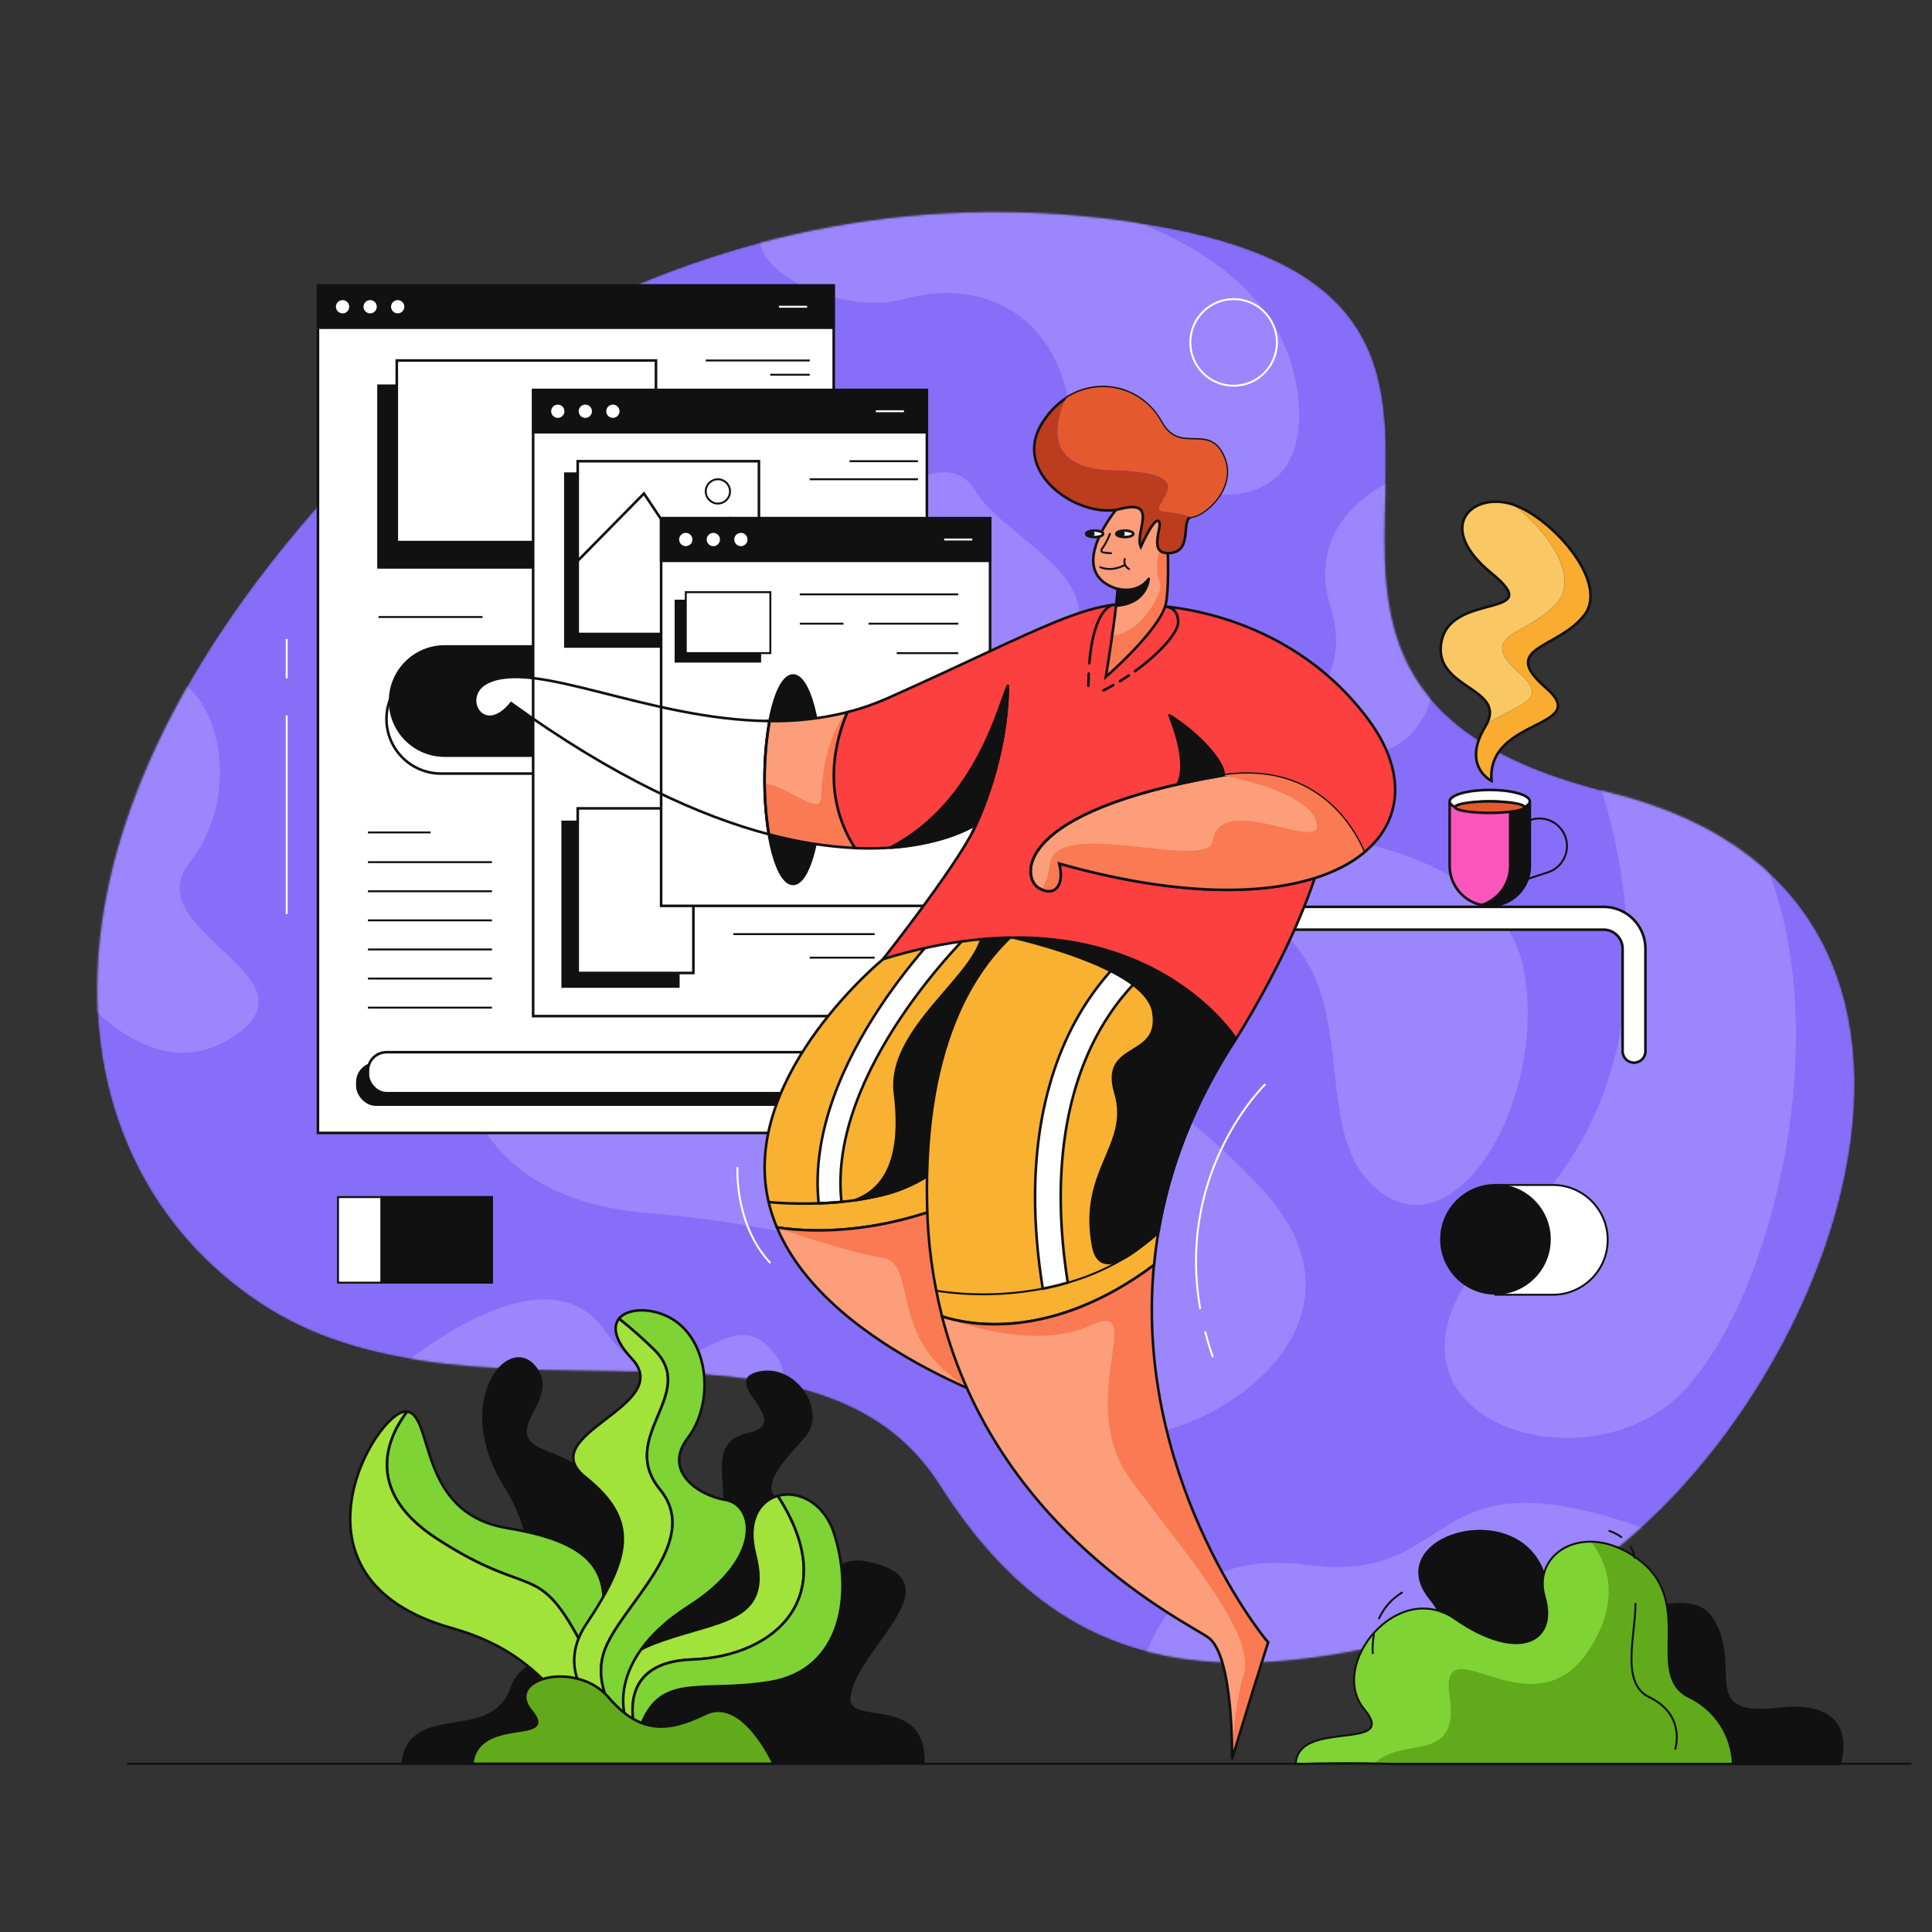 <svg width="1000" height="1000" viewBox="0 0 1000 1000" fill="none" xmlns="http://www.w3.org/2000/svg">
<rect x="0" y="0" width="1000" height="1000" fill="#333333" stroke="none"/>
<mask id="mask0_0_820" style="mask-type:alpha" maskUnits="userSpaceOnUse" x="50" y="109" width="910" height="752">
<path fill-rule="evenodd" clip-rule="evenodd" d="M178.644 246.338C178.644 246.338 337.985 75.926 591.758 115.767C845.53 155.608 591.758 351.1 832.979 410.11C1074.2 469.119 922.98 787.073 779.869 833.542C636.758 880.012 551.917 871.903 486.267 768.633C420.617 665.363 248.724 745.762 138.803 677.151C28.882 608.54 -0.618 438.88 178.644 246.338Z" fill="white"/>
</mask>
<g mask="url(#mask0_0_820)">
<path d="M178.644 246.338C178.644 246.338 337.985 75.926 591.758 115.767C845.53 155.608 591.758 351.1 832.979 410.11C1074.2 469.119 922.98 787.073 779.869 833.542C636.758 880.012 551.917 871.903 486.267 768.633C420.617 665.363 248.724 745.762 138.803 677.151C28.882 608.54 -0.618 438.88 178.644 246.338Z" fill="#866EF9"/>
<g opacity="0.59">
<path d="M823.256 392.907C823.256 392.907 885.702 539.2 784.498 633.687C683.294 728.173 817.522 776.798 871.372 719.997C925.223 663.197 960.6 488.775 890.564 408.872C820.527 328.97 823.256 392.907 823.256 392.907Z" fill="#A997FF"/>
<path d="M236.925 521.556C236.925 521.556 222.164 618.141 334.295 627.731C446.426 637.321 543.829 672.732 552.668 725.842C561.507 778.952 739.288 705.612 651.508 613.556C563.728 521.5 491.846 522.959 410.496 525.931C329.146 528.903 236.925 521.556 236.925 521.556Z" fill="#A997FF"/>
<path d="M587.46 880.753C587.46 880.753 592.376 798.872 675.848 809.943C759.319 821.013 732.703 746.491 858.147 793.713C983.592 840.934 669.484 912.473 587.46 880.753Z" fill="#A997FF"/>
<path d="M669.948 430.859C669.948 430.859 777.549 436.294 789.039 503.613C800.53 570.931 751.828 652.469 710.473 613.556C669.119 574.644 724.361 472.81 604.552 461.01C484.742 449.21 597.657 405.867 669.948 430.859Z" fill="#A997FF"/>
<path d="M17.822 483.505C19.203 485.814 67.253 569.451 118.894 537.731C170.534 506.01 69.463 482.4 98.233 446.249C127.003 410.099 113.922 347.398 75.827 347.398C37.732 347.398 -8.727 438.88 17.822 483.505Z" fill="#A997FF"/>
<path d="M197.36 715.512C197.36 715.512 279.749 640.271 313.292 688.995C346.835 737.719 376.268 664.689 402.133 702.253C427.997 739.818 298.697 774.533 197.36 715.512H197.36Z" fill="#A997FF"/>
<path d="M512.463 96.587C512.463 96.587 658.137 108.641 671.417 201.835C684.697 295.029 561.529 248.934 552.668 205.591C543.807 162.248 507.756 143.72 467.871 154.823C427.986 165.927 354.414 126.097 417.755 96.587C481.096 67.076 512.463 96.587 512.463 96.587Z" fill="#A997FF"/>
<path d="M722.119 248.095C722.119 248.095 674.179 266.7 688.664 314.076C703.148 361.452 656.933 365.142 685.935 384.322C714.937 403.503 751.121 375.716 740.072 334.604C729.024 293.493 722.119 248.095 722.119 248.095Z" fill="#A997FF"/>
<path d="M457.463 259.718C457.463 259.718 490.034 229.158 505.138 254.348C520.241 279.539 578.135 299.205 552.127 338.062C526.119 376.92 405.536 391.371 457.463 259.718Z" fill="#A997FF"/>
</g>
</g>
<path d="M164.568 147.73H431.533V586.41H164.568L164.568 147.73Z" fill="white" stroke="#111111" stroke-width="1.34"/>
<path d="M230.163 334.615H286.676V391.106H230.163C214.56 391.106 201.912 378.458 201.912 362.855C201.918 347.257 214.565 334.615 230.163 334.615V334.615Z" fill="#111111" stroke="#111111" stroke-width="1.34"/>
<path d="M195.924 199.658H301.735V293.67H195.924L195.924 199.658Z" fill="#111111" stroke="#111111" stroke-width="1.34"/>
<path d="M205.37 186.588H339.532V280.599H205.37L205.37 186.588Z" fill="white" stroke="#111111" stroke-width="1.34"/>
<rect x="184.964" y="550.514" width="256.656" height="21.224" rx="9.6" fill="#111111" stroke="#111111" stroke-width="1.34"/>
<rect x="190.455" y="544.614" width="256.656" height="21.224" rx="9.6" fill="white" stroke="#111111" stroke-width="1.34"/>
<path d="M845.762 550.039C842.503 550.039 839.862 547.397 839.862 544.139V491.029C839.856 485.6 835.457 481.202 830.029 481.195H464.092C461.921 481.289 459.874 480.185 458.761 478.319C457.647 476.453 457.647 474.127 458.761 472.261C459.874 470.395 461.921 469.291 464.092 469.385H830.029C841.977 469.397 851.661 479.08 851.673 491.029V544.194C851.637 547.433 849.001 550.039 845.762 550.039Z" fill="white" stroke="#111111" stroke-width="1.34"/>
<path fill-rule="evenodd" clip-rule="evenodd" d="M228.252 343.907H284.764V400.398H228.252C212.662 400.38 200.034 387.737 200.034 372.147C200.04 356.562 212.666 343.925 228.252 343.907V343.907Z" stroke="#111111" stroke-width="1.34"/>
<path d="M252.05 353.309C238.184 360.391 250.05 382.035 264.59 364.004C318.043 402.575 362.446 422.462 397.945 431.842C396.439 422.494 395.7 413.038 395.736 403.569C395.676 393.46 396.516 383.366 398.244 373.407L398.034 373.219C335.444 372.545 276.533 340.78 252.05 353.309Z" fill="white"/>
<path d="M275.948 201.835H479.759V525.931H275.948V201.835Z" fill="white" stroke="#111111" stroke-width="1.34"/>
<path d="M292.642 245.178H386.433V334.615H292.642V245.178Z" fill="#111111" stroke="#111111" stroke-width="1.34"/>
<path d="M299.028 238.715H392.819V328.152H299.028V238.715Z" fill="white" stroke="#111111" stroke-width="1.34"/>
<path d="M291.239 425.412H351.1V510.618H291.239V425.412Z" fill="#111111" stroke="#111111" stroke-width="1.34"/>
<path d="M299.028 418.407H358.889V503.613H299.028V418.407Z" fill="white" stroke="#111111" stroke-width="1.34"/>
<path d="M299.028 290.278L333.312 255.442L354.956 287.891L377.859 268.225L392.819 283.439L390.852 319.368" fill="white"/>
<path d="M299.028 290.278L333.312 255.442L354.956 287.891L377.859 268.225L392.819 283.439L390.852 319.368" stroke="#111111" stroke-width="1.34"/>
<path d="M342.195 268.225H512.463V468.876H342.195V268.225Z" fill="white" stroke="#111111" stroke-width="1.34"/>
<path d="M342.195 268.225H512.463V290.278H342.195V268.225Z" fill="#111111" stroke="#111111" stroke-width="1.34"/>
<path d="M533.477 601.911C545.873 593.967 556.579 591.625 565.827 593.327C575.77 534.637 581.471 479.35 568.092 477.98C539.366 475.019 497.558 448.26 457.121 496.42C457.121 496.42 385.582 554.977 397.006 618.141C398.08 624.035 399.799 629.793 402.133 635.311C423.721 638.581 473.771 640.15 533.477 601.911Z" fill="#F9B132" stroke="#111111" stroke-width="1.34"/>
<path d="M503.237 481.715L495.106 473.163C491.791 476.323 415.976 549.298 423.754 622.859C427.489 622.727 431.488 622.495 435.554 622.097C428.052 554.138 502.464 482.455 503.237 481.715Z" fill="white" stroke="#111111" stroke-width="1.34"/>
<path d="M535.742 470.788C541.786 477.306 515.037 574.246 494.012 596.011C472.987 617.777 456.756 618.506 442.46 621.279C455.839 616.307 467.816 603.016 463.22 565.838C458.624 528.66 517.843 498.442 507.414 475.517C510.121 475.019 528.174 462.623 535.742 470.788Z" fill="#111111" stroke="#111111" stroke-width="1.34"/>
<path d="M397.802 622.174C397.802 622.174 459.22 628.803 485.814 604.121" stroke="#111111" stroke-width="1.34"/>
<path d="M537.51 732.482C537.51 732.482 554.436 660.667 565.827 593.326C556.579 591.625 545.873 593.967 533.477 601.911C473.815 640.15 423.721 638.581 402.133 635.311C429.754 701.082 537.51 732.482 537.51 732.482Z" fill="#FC9E7A"/>
<path d="M512.175 723.389C557.474 741.829 520.539 652.933 504.541 617.854C457.894 639.564 420.119 638.04 402.133 635.311C402.133 635.311 437.057 647.895 456.988 651.088C476.92 654.281 455.961 700.519 512.175 723.389Z" fill="#F97A53"/>
<path fill-rule="evenodd" clip-rule="evenodd" d="M537.51 732.482C537.51 732.482 554.436 660.667 565.827 593.326C556.579 591.625 545.873 593.967 533.477 601.911C473.815 640.15 423.721 638.581 402.133 635.311C429.754 701.082 537.51 732.482 537.51 732.482V732.482Z" stroke="#111111" stroke-width="1.34"/>
<path d="M597.326 654.767C600.851 617.943 613.147 578.223 639.708 537.731C647.575 479.693 568.147 461.319 568.147 461.319C568.147 461.319 476.213 471.263 479.87 624.284C480.271 643.542 482.866 662.691 487.604 681.361C500.95 685.703 543.829 694.674 597.326 654.767Z" fill="#F9B132"/>
<path fill-rule="evenodd" clip-rule="evenodd" d="M597.326 654.767C600.85 617.943 613.147 578.223 639.708 537.731C647.574 479.693 568.147 461.319 568.147 461.319C568.147 461.319 534.416 464.976 508.629 501.867C503.538 509.215 499.203 517.059 495.691 525.279C485.548 548.724 478.831 580.698 479.87 624.284C480.271 643.542 482.866 662.691 487.603 681.361C500.95 685.703 543.829 694.674 597.326 654.767V654.767Z" stroke="#111111" stroke-width="1.34"/>
<path d="M609.579 483.505L612.263 489.581L606.883 477.428C605.911 477.859 582.841 488.333 563.142 517.821C546.569 542.581 529.61 585.836 537.929 654.237C538.438 658.398 539.038 662.659 539.73 667.02C543.962 666.191 548.293 665.164 552.668 663.893C551.976 659.474 551.386 655.135 550.9 650.878C545.089 600.519 552.867 557.585 573.715 525.909C591.238 499.271 612.087 489.648 612.286 489.559L609.579 483.505Z" fill="white" stroke="#111111" stroke-width="1.34"/>
<path d="M524.947 483.284C524.34 483.836 523.743 484.389 523.135 484.974C541.719 489.327 593.293 503.182 596.917 523.71C601.337 548.79 569.296 538.614 577.372 565.838C585.449 593.061 558.347 605.612 565.827 645.067C568.898 661.23 583.504 652.69 599.724 636.979C605.148 605.281 617.401 571.793 639.708 537.731C640.906 529.548 640.195 521.198 637.631 513.336C620.981 496.023 588.056 482.223 524.947 483.284Z" fill="#111111" stroke="#111111" stroke-width="1.34"/>
<path d="M625.4 847.563C638.658 856.91 637.697 910.539 637.697 910.539C637.697 910.539 646.05 882.509 656.38 850.049C651.618 844.922 587.018 762.202 597.282 654.8C543.785 694.707 500.906 685.736 487.582 681.394C516.208 792.785 613.954 839.475 625.4 847.563Z" fill="#FC9E7A"/>
<path d="M565.827 685.382C593.967 673.461 555.607 726.085 585.604 766.412C615.6 806.739 650.215 845.961 643.641 867.229C640.194 878.344 638.537 893.856 637.741 906.12V910.539C637.741 910.539 646.094 882.509 656.424 850.049C651.662 844.922 587.062 762.202 597.326 654.8C547.818 691.735 507.414 686.841 491.106 682.421C490.626 682.36 490.157 682.23 489.714 682.035C489.714 682.035 535.3 700.762 565.827 685.382Z" fill="#F97A53"/>
<path fill-rule="evenodd" clip-rule="evenodd" d="M625.4 847.563C638.658 856.91 637.697 910.539 637.697 910.539C637.697 910.539 646.05 882.509 656.38 850.049C651.618 844.922 587.018 762.202 597.282 654.8C543.785 694.707 500.906 685.736 487.582 681.394C516.208 792.785 613.954 839.475 625.4 847.563V847.563Z" stroke="#111111" stroke-width="1.34"/>
<path d="M687.437 400.398C677.107 353.188 596.177 313.469 596.177 313.469C565.241 307.944 541.222 324.904 459.342 361.419C452.619 364.406 445.655 366.819 438.526 368.634C432.748 382.146 424.517 410.85 442.459 438.946C448.538 439.232 454.629 439.169 460.7 438.758C506.198 415.28 517.49 362.645 521.677 354.967C521.224 393.426 506.154 425.091 503.624 430.096L503.558 430.24L503.259 430.825C499.58 437.93 488.742 455.773 457.132 496.376C588.808 456.215 639.763 537.731 639.763 537.731C639.763 537.731 697.757 447.608 687.437 400.398Z" fill="#FC3F3F"/>
<path fill-rule="evenodd" clip-rule="evenodd" d="M687.437 400.398C677.107 353.188 596.177 313.469 596.177 313.469C565.241 307.944 541.222 324.904 459.342 361.419C452.619 364.406 445.655 366.819 438.526 368.634C432.748 382.146 424.517 410.85 442.459 438.946C484.377 440.824 505.104 426.704 505.104 426.704C505.104 426.704 502.497 438.14 457.121 496.42C588.808 456.215 639.763 537.731 639.763 537.731C639.763 537.731 697.757 447.608 687.437 400.398V400.398Z" stroke="#111111" stroke-width="1.34"/>
<path d="M503.624 430.129C506.154 425.091 521.224 393.426 521.677 355C517.49 362.734 506.209 415.313 460.7 438.791C490.388 436.759 505.104 426.738 505.104 426.738C504.72 427.913 504.224 429.049 503.624 430.129Z" fill="#111111" stroke="#111111" stroke-width="1.34"/>
<path d="M633.432 401.26C633.687 394.631 621.279 380.201 605.391 370.269C606.872 374.887 616.65 397.57 607.988 408.452C599.326 419.335 629.565 424.119 633.432 401.26Z" fill="#111111" stroke="#111111" stroke-width="1.34"/>
<path d="M410.496 457.508C418.63 457.508 425.224 433.358 425.224 403.569C425.224 373.779 418.63 349.63 410.496 349.63C402.362 349.63 395.769 373.779 395.769 403.569C395.769 433.358 402.362 457.508 410.496 457.508Z" fill="#111111" stroke="#111111" stroke-width="1.34"/>
<path d="M395.769 403.569C395.733 413.038 396.472 422.494 397.978 431.842C412.521 435.787 427.444 438.168 442.493 438.946C424.55 410.85 432.781 382.146 438.559 368.634C425.333 371.932 411.729 373.473 398.1 373.219L398.31 373.407C396.571 383.366 395.72 393.459 395.769 403.569Z" fill="#FC9E7A"/>
<path d="M397.945 431.842C412.488 435.787 427.411 438.168 442.46 438.946C424.517 410.85 432.748 382.146 438.526 368.634L437.908 368.788C433.079 375.185 425.997 388.444 425.036 411.955C425.036 423.522 410.397 408.165 395.78 405.414C395.822 414.266 396.546 423.101 397.945 431.842Z" fill="#F97A53"/>
<path fill-rule="evenodd" clip-rule="evenodd" d="M395.769 403.569C395.733 413.038 396.472 422.494 397.978 431.842C412.521 435.787 427.444 438.168 442.493 438.946C424.55 410.85 432.781 382.146 438.559 368.634C425.333 371.932 411.729 373.473 398.1 373.219L398.31 373.407C396.571 383.365 395.72 393.459 395.769 403.569V403.569Z" stroke="#111111" stroke-width="1.34"/>
<path fill-rule="evenodd" clip-rule="evenodd" d="M252.05 353.309C238.184 360.391 250.05 382.035 264.59 364.004C318.043 402.575 362.446 422.462 397.945 431.842C396.439 422.494 395.7 413.038 395.736 403.569C395.676 393.46 396.516 383.366 398.244 373.407L398.034 373.219C335.444 372.545 276.533 340.78 252.05 353.309V353.309Z" stroke="#111111" stroke-width="1.34"/>
<path d="M708.264 372.49C664.744 313.833 596.133 313.469 596.133 313.469C580.665 331.908 557.772 355.884 582.543 360.679C607.314 365.474 633.753 391.614 633.366 401.26C681.979 394.531 700.917 429.157 705.999 441.233C726.35 424.417 727.775 398.719 708.264 372.49Z" fill="#FC3F3F"/>
<path d="M633.433 401.26C523.511 420.042 529.046 454.37 537.51 459.529C545.973 464.689 551.177 458.06 548.227 446.989C627.135 469.219 680.996 462.015 706.065 441.233C700.983 429.157 682.024 394.531 633.433 401.26Z" fill="#FC9E7A"/>
<path fill-rule="evenodd" clip-rule="evenodd" d="M633.433 401.26C523.511 420.042 529.046 454.37 537.51 459.529C545.973 464.689 551.177 458.06 548.227 446.989C627.135 469.219 680.996 462.015 706.065 441.233C700.983 429.157 682.024 394.531 633.433 401.26Z" stroke="#111111" stroke-width="1.34"/>
<path d="M706.054 441.233C700.972 429.157 682.013 394.531 633.421 401.26L632.957 401.337C645.564 403.834 677.251 411.424 681.372 425.412C686.531 442.935 631.841 408.706 627.787 435.19C625.312 451.42 546.37 422.274 543.42 447.343C542.724 453.276 541.133 457.441 539.112 460.369C546.602 463.783 550.978 457.309 548.216 446.967C627.135 469.219 680.996 462.015 706.054 441.233Z" fill="#F97A53"/>
<path d="M605.391 370.269C621.246 380.212 633.687 394.653 633.433 401.26C523.511 420.042 529.046 454.37 537.51 459.529C545.973 464.689 551.177 458.06 548.227 446.989C690.973 487.195 751.828 431.135 708.308 372.49C664.788 313.844 596.177 313.469 596.177 313.469" stroke="#111111" stroke-width="1.34" stroke-linecap="round"/>
<path d="M578.997 262.159C578.997 262.159 549.729 296.012 578.588 304.906C577.24 320.816 572.39 350.348 572.39 350.348C572.39 350.348 601.116 325.456 603.568 311.966C606.021 298.476 603.27 260.679 603.27 260.679C603.27 260.679 586.841 253.619 578.997 262.159Z" fill="#FC9E7A"/>
<path d="M603.591 311.966C605.723 300.155 603.889 269.694 603.403 262.303C600.365 261.146 596.934 261.824 594.564 264.049C594.564 264.049 606.982 269.054 602.795 277.859C598.608 286.665 597.635 296.498 600.342 301.426C602.751 305.845 590.542 328.207 575.66 328.914C574.025 340.383 572.345 350.348 572.345 350.348C572.345 350.348 601.16 325.434 603.591 311.966Z" fill="#F97A53"/>
<path fill-rule="evenodd" clip-rule="evenodd" d="M578.997 262.159C578.997 262.159 549.729 296.012 578.588 304.906C577.24 320.816 572.39 350.348 572.39 350.348C572.39 350.348 601.116 325.456 603.568 311.966C606.021 298.476 603.27 260.679 603.27 260.679C603.27 260.679 586.841 253.619 578.997 262.159Z" stroke="#111111" stroke-width="1.34"/>
<path d="M576.235 243.355C541.266 242.593 545.299 220.551 551.729 206.177C546.706 209.539 542.482 213.963 539.355 219.137C523.18 245.299 559.187 268.855 579.693 263.507C600.199 258.16 587.106 275.506 590.476 283.063C590.476 283.063 597.359 267.419 599.779 269.805C602.199 272.191 593.448 287.328 605.712 286.256C617.224 285.24 611.424 270.247 616.098 267.706C613.601 266.048 608.993 265.551 602.453 264.734C590.642 263.308 628.273 244.493 576.235 243.355Z" fill="#BC3C1E"/>
<path fill-rule="evenodd" clip-rule="evenodd" d="M590.476 283.063C590.476 283.063 597.359 267.418 599.779 269.805C602.199 272.191 593.448 287.328 605.712 286.256C617.976 285.184 610.573 268.181 617.18 267.374C623.787 266.568 640.714 252.072 633.09 235.82C625.268 219.137 610.584 235.82 600.994 218.418C588.322 195.427 555.541 192.93 539.355 219.092C523.169 245.255 559.187 268.811 579.693 263.463C600.199 258.116 587.106 275.506 590.476 283.063V283.063Z" stroke="#111111" stroke-width="1.34"/>
<path d="M594.586 299.647C594.586 299.647 589.935 307.381 578.61 304.906L594.586 299.647Z" fill="#FC9E7A"/>
<path d="M594.586 299.647C594.586 299.647 589.935 307.381 578.61 304.906" stroke="#111111" stroke-width="1.34" stroke-linecap="round"/>
<path d="M578.61 304.906C589.935 307.337 594.586 299.647 594.586 299.647C594.332 301.669 592.564 312.485 577.781 313.469C578.389 307.292 578.61 304.906 578.61 304.906Z" fill="#111111" stroke="#111111" stroke-width="1.34"/>
<path d="M576.235 354.635C574.533 355.596 572.821 356.513 571.097 357.364" stroke="#111111" stroke-width="1.34" stroke-linecap="round"/>
<path d="M584.289 349.63C582.772 350.647 581.232 351.637 579.671 352.602" stroke="#111111" stroke-width="1.34" stroke-linecap="round"/>
<path d="M603.038 314.043C603.038 314.043 609.667 313.833 609.822 321.777C609.922 325.743 605.182 332.174 597.967 338.858C594.635 341.911 591.126 344.767 587.46 347.409" stroke="#111111" stroke-width="1.34" stroke-linecap="round"/>
<path d="M563.529 348.636C563.44 350.625 563.385 352.735 563.363 354.967" stroke="#111111" stroke-width="1.34" stroke-linecap="round"/>
<path d="M576.422 313.005C576.422 313.005 566.236 313.524 563.838 343.299" stroke="#111111" stroke-width="1.34" stroke-linecap="round"/>
<path d="M503.259 430.859C503.259 430.859 521.18 396.951 521.677 354.967" stroke="#111111" stroke-width="1.34" stroke-linecap="round"/>
<path d="M503.557 430.273L503.248 430.87L503.557 430.273Z" fill="#FC3F3F" stroke="#111111" stroke-linecap="round"/>
<path d="M354.955 283.185C357.128 283.185 358.889 281.424 358.889 279.251C358.889 277.079 357.128 275.318 354.955 275.318C352.783 275.318 351.022 277.079 351.022 279.251C351.022 281.424 352.783 283.185 354.955 283.185Z" fill="white" stroke="#111111"/>
<path d="M369.219 283.185C371.391 283.185 373.152 281.424 373.152 279.251C373.152 277.079 371.391 275.318 369.219 275.318C367.047 275.318 365.286 277.079 365.286 279.251C365.286 281.424 367.047 283.185 369.219 283.185Z" fill="white" stroke="#111111"/>
<path d="M383.483 283.185C385.655 283.185 387.416 281.424 387.416 279.251C387.416 277.079 385.655 275.318 383.483 275.318C381.31 275.318 379.549 277.079 379.549 279.251C379.549 281.424 381.31 283.185 383.483 283.185Z" fill="white" stroke="#111111"/>
<path d="M503.259 279.251H488.719H503.259Z" fill="white"/>
<path d="M503.259 279.251H488.719" stroke="white"/>
<path d="M275.948 201.835H479.759V223.887H275.948V201.835Z" fill="#111111" stroke="#111111"/>
<path d="M288.709 216.794C290.881 216.794 292.642 215.033 292.642 212.861C292.642 210.689 290.881 208.928 288.709 208.928C286.537 208.928 284.776 210.689 284.776 212.861C284.776 215.033 286.537 216.794 288.709 216.794Z" fill="white" stroke="#111111"/>
<path d="M302.961 216.794C305.134 216.794 306.895 215.033 306.895 212.861C306.895 210.689 305.134 208.928 302.961 208.928C300.789 208.928 299.028 210.689 299.028 212.861C299.028 215.033 300.789 216.794 302.961 216.794Z" fill="white" stroke="#111111"/>
<path d="M317.225 216.794C319.397 216.794 321.158 215.033 321.158 212.861C321.158 210.689 319.397 208.928 317.225 208.928C315.053 208.928 313.292 210.689 313.292 212.861C313.292 215.033 315.053 216.794 317.225 216.794Z" fill="white" stroke="#111111"/>
<path d="M467.871 212.861H453.331H467.871Z" fill="white"/>
<path d="M467.871 212.861H453.331" stroke="white"/>
<path d="M164.568 147.73H431.533V169.783H164.568L164.568 147.73Z" fill="#111111" stroke="#111111"/>
<path d="M177.318 162.701C179.49 162.701 181.251 160.94 181.251 158.768C181.251 156.595 179.49 154.835 177.318 154.835C175.146 154.835 173.385 156.595 173.385 158.768C173.385 160.94 175.146 162.701 177.318 162.701Z" fill="white" stroke="#111111"/>
<path d="M191.582 162.701C193.754 162.701 195.515 160.94 195.515 158.768C195.515 156.595 193.754 154.835 191.582 154.835C189.409 154.835 187.648 156.595 187.648 158.768C187.648 160.94 189.409 162.701 191.582 162.701Z" fill="white" stroke="#111111"/>
<path d="M205.845 162.701C208.018 162.701 209.779 160.94 209.779 158.768C209.779 156.595 208.018 154.835 205.845 154.835C203.673 154.835 201.912 156.595 201.912 158.768C201.912 160.94 203.673 162.701 205.845 162.701Z" fill="white" stroke="#111111"/>
<path d="M417.755 158.768H403.226H417.755Z" fill="white"/>
<path d="M417.755 158.768H403.226" stroke="white"/>
<path d="M413.966 307.635H495.989H413.966Z" fill="white"/>
<path d="M413.966 307.635H495.989" stroke="#111111"/>
<path d="M449.564 322.816H495.989H449.564Z" fill="white"/>
<path d="M449.564 322.816H495.989" stroke="#111111"/>
<path d="M439.731 238.715H475.119H439.731Z" fill="white"/>
<path d="M439.731 238.715H475.119" stroke="#111111"/>
<path d="M419.114 248.062H475.119H419.114Z" fill="white"/>
<path d="M419.114 248.062H475.119" stroke="#111111"/>
<path d="M464.137 338.062H495.989H464.137Z" fill="white"/>
<path d="M464.137 338.062H495.989" stroke="#111111"/>
<path d="M413.966 322.816H436.56H413.966Z" fill="white"/>
<path d="M413.966 322.816H436.56" stroke="#111111"/>
<path d="M371.573 260.635C375.045 260.635 377.859 257.82 377.859 254.348C377.859 250.876 375.045 248.062 371.573 248.062C368.101 248.062 365.286 250.876 365.286 254.348C365.286 257.82 368.101 260.635 371.573 260.635Z" fill="white" stroke="#111111"/>
<path d="M452.701 483.505H379.538" stroke="#111111"/>
<path d="M452.701 495.68H419.114" stroke="#111111"/>
<path d="M349.686 310.905H393.46V342.449H349.686V310.905Z" fill="#111111" stroke="#111111"/>
<path d="M354.956 306.508H398.73V338.051H354.956V306.508Z" fill="white" stroke="#111111"/>
<path d="M365.286 186.588H419.114" stroke="#111111"/>
<path d="M195.924 319.368H249.763" stroke="#111111"/>
<path d="M190.455 446.249H254.624" stroke="#111111"/>
<path d="M190.455 430.859H222.849" stroke="#111111"/>
<path d="M190.455 461.319H254.624" stroke="#111111"/>
<path d="M190.455 476.378H254.624" stroke="#111111"/>
<path d="M190.455 491.437H254.624" stroke="#111111"/>
<path d="M190.455 506.497H254.624" stroke="#111111"/>
<path d="M190.455 521.556H254.624" stroke="#111111"/>
<path d="M398.719 193.968H419.114" stroke="#111111"/>
<path d="M484.609 668.092C502.91 670.891 521.556 670.517 539.73 666.987L484.609 668.092Z" fill="#F9B132"/>
<path d="M484.609 668.092C502.91 670.891 521.556 670.517 539.73 666.987" stroke="#111111"/>
<path d="M552.668 663.904C570.013 659.023 586.02 650.262 599.48 638.283" stroke="#111111"/>
<path d="M174.954 619.611H254.624V663.904H174.954V619.611Z" fill="white" stroke="#111111"/>
<path d="M197.36 619.611H254.624V663.904H197.36L197.36 619.611Z" fill="#111111" stroke="#111111"/>
<path fill-rule="evenodd" clip-rule="evenodd" d="M778.102 429.002L792.342 424.348C799.841 421.896 807.908 425.989 810.359 433.488C812.81 440.987 808.718 449.054 801.218 451.505L786.978 456.16L778.102 429.002Z" stroke="#111111"/>
<path d="M781.007 415.634V448.127C781.014 457.485 774.747 465.686 765.716 468.136C767.475 468.625 769.292 468.874 771.119 468.876C782.578 468.876 791.868 459.587 791.868 448.127V415.634H781.007Z" fill="#111111" stroke="#111111"/>
<path d="M781.007 448.127V415.634H750.348V448.127C750.35 457.507 756.654 465.715 765.716 468.136C774.747 465.686 781.014 457.485 781.007 448.127Z" fill="#FC56BD"/>
<path fill-rule="evenodd" clip-rule="evenodd" d="M750.347 415.634H791.835V448.138C791.835 459.598 782.545 468.887 771.085 468.887C759.626 468.887 750.336 459.598 750.336 448.138V415.634H750.347Z" stroke="#111111" stroke-width="1.34"/>
<path d="M789.039 417.777C790.807 416.904 791.835 415.888 791.835 414.805C791.835 411.491 782.543 408.872 771.086 408.872C759.628 408.872 750.348 411.524 750.348 414.805C750.348 415.91 751.375 416.904 753.143 417.777C756.734 415.998 763.418 414.805 771.086 414.805C778.753 414.805 785.449 416.032 789.039 417.777Z" fill="white" stroke="#111111" stroke-width="1.34"/>
<path d="M771.085 420.749C780.995 420.749 789.028 419.419 789.028 417.777C789.028 416.136 780.995 414.805 771.085 414.805C761.176 414.805 753.143 416.136 753.143 417.777C753.143 419.419 761.176 420.749 771.085 420.749Z" fill="#E5592E" stroke="#111111" stroke-width="1.34"/>
<path d="M783.095 261.187C800.463 273.893 817.158 297.702 806.573 311.204C792.74 328.881 762.313 327.401 786.752 348.636C803.325 363.054 783.183 364.943 769.384 374.964C769.196 375.329 769.019 375.694 768.787 376.069C756.336 396.586 772.013 404.21 772.013 404.21C769.24 371.263 824.56 377.229 800.132 355.983C775.704 334.737 806.12 336.195 819.953 318.551C833.332 301.492 803.148 267.982 783.095 261.187Z" fill="#F9AC30"/>
<path d="M786.708 348.636C762.269 327.401 792.696 328.848 806.529 311.204C817.113 297.702 800.419 273.893 783.051 261.187C782.377 260.966 781.714 260.756 781.062 260.591C761.109 255.53 742.923 273.042 771.969 296.752C801.016 320.462 751.684 306.232 746.149 331.588C740.724 356.469 779.648 355.618 769.351 374.964C783.183 364.943 803.281 363.054 786.708 348.636Z" fill="#F9C764"/>
<path fill-rule="evenodd" clip-rule="evenodd" d="M772.013 404.21C772.013 404.21 756.336 396.586 768.787 376.069C781.239 355.552 740.658 356.944 746.193 331.588C751.728 306.232 801.071 320.451 772.013 296.708C742.956 272.965 761.153 255.486 781.106 260.546C801.06 265.607 833.785 300.862 819.953 318.507C806.12 336.151 775.659 334.748 800.132 355.983C824.604 377.218 769.24 371.263 772.013 404.21V404.21Z" stroke="#111111" stroke-width="1.34"/>
<path d="M582.19 277.97C584.624 277.97 586.598 277.228 586.598 276.313C586.598 275.397 584.624 274.655 582.19 274.655C579.755 274.655 577.781 275.397 577.781 276.313C577.781 277.228 579.755 277.97 582.19 277.97Z" fill="white" stroke="#161515" stroke-width="1.34"/>
<path d="M580.61 274.766C578.952 275.009 577.781 275.605 577.781 276.313C577.781 277.02 578.952 277.616 580.61 277.859C581.527 277.616 582.19 277.02 582.19 276.313C582.19 275.605 581.527 275.009 580.61 274.766Z" fill="#161515"/>
<path d="M566.567 277.97C569.002 277.97 570.975 277.228 570.975 276.313C570.975 275.397 569.002 274.655 566.567 274.655C564.132 274.655 562.159 275.397 562.159 276.313C562.159 277.228 564.132 277.97 566.567 277.97Z" fill="white" stroke="#161515" stroke-width="1.34"/>
<path d="M564.987 274.766C563.33 275.009 562.148 275.605 562.148 276.313C562.148 277.02 563.33 277.616 564.987 277.859C565.904 277.616 566.567 277.02 566.567 276.313C566.567 275.605 565.904 275.009 564.987 274.766Z" fill="#161515"/>
<path d="M574.511 276.312C573.478 279.081 572.089 281.703 570.379 284.113C570.107 284.408 570.017 284.828 570.143 285.209C570.269 285.59 570.592 285.872 570.986 285.947C572.887 286.234 575.096 286.356 575.096 286.356" stroke="#161515" stroke-linecap="round"/>
<path d="M569.528 293.548C569.528 293.548 574.743 296.321 582.19 292.443" stroke="#161515" stroke-linecap="round"/>
<path d="M331.842 832.393C331.842 832.393 340.195 806.33 364.303 795.503C388.41 784.675 359.806 748.315 386.643 742.393C413.479 736.471 372.655 715.6 392.09 710.551C411.524 705.502 428.008 730.593 416.076 743.862C404.143 757.131 390.786 771.008 404.839 777.847C418.893 784.686 403.127 847 372.158 857.396C341.189 867.793 296.918 898.784 331.842 832.393Z" fill="#111111" stroke="#111111"/>
<path d="M582.19 289.306C581.521 291.349 582.465 293.571 584.399 294.509" stroke="#161515" stroke-linecap="round"/>
<path d="M417.291 845.176C417.291 845.176 421.224 802.949 449.078 808.783C495.989 818.616 442.448 853.043 439.731 878.388C437.963 894.862 479.24 876.355 478.08 912.871C448.393 912.992 306.563 912.871 306.563 912.871C306.563 912.871 309.469 843.21 417.291 845.176Z" fill="#111111" stroke="#111111"/>
<path d="M334.671 860.6C334.671 860.6 275.009 844.259 264.689 873.737C254.37 903.214 212.066 880.454 208.132 912.981C258.292 913.047 323.036 912.981 323.036 912.981C323.036 912.981 385.471 878.488 334.671 860.6Z" fill="#111111" stroke="#111111"/>
<path d="M633.134 235.864C625.312 219.181 610.628 235.864 601.038 218.463C596.473 209.935 588.515 203.735 579.13 201.395C569.745 199.054 559.808 200.791 551.773 206.177C545.354 220.54 541.31 242.637 576.279 243.355C628.317 244.46 590.642 263.308 602.497 264.778C609.037 265.596 613.645 266.093 616.141 267.75C616.487 267.573 616.861 267.461 617.246 267.419C623.787 266.612 640.713 252.116 633.134 235.864Z" fill="#E5592E"/>
<path d="M358.392 858.943C401.481 857.473 436.206 825.941 402.586 774.234C393.15 776.864 386.333 787.05 390.808 804.419C400.177 840.757 370.921 838.128 338.007 850.878C297.747 866.5 329.058 901.701 329.058 901.701C329.301 900.739 329.555 899.833 329.809 898.927C330.063 898.021 315.115 860.423 358.392 858.943Z" fill="#A1E23B" stroke="#111111" stroke-width="1.34"/>
<path d="M265.22 845.221C265.22 845.221 288.112 811.578 261.331 768.854C234.549 726.129 263.01 690.177 276.865 707.711C290.72 725.245 254.89 741.376 283.074 751.706C311.259 762.037 349.476 792.221 322.849 822.792C296.222 853.363 283.649 872.533 265.22 845.221Z" fill="#111111" stroke="#111111" stroke-width="1.34"/>
<path d="M225.987 796.364C276.39 829.189 277.859 805.954 302.575 853.905C304.785 858.17 306.862 862.059 308.839 865.649C307.988 859.807 308.285 853.855 309.712 848.126C317.678 815.655 310.198 798.795 262.491 790.929C215.668 783.195 224.76 732.515 210.685 730.648C202.144 741.752 186.345 770.544 225.987 796.364Z" fill="#7FD335" stroke="#111111" stroke-width="1.34"/>
<path d="M233.975 842.724C295.095 859.926 290.035 901.734 331.842 903.7C331.842 903.7 312.165 888.597 308.839 865.649C306.862 862.059 304.774 858.17 302.575 853.905C277.859 805.954 276.39 829.189 225.987 796.364C186.345 770.544 202.144 741.752 210.685 730.648C210.416 730.631 210.147 730.631 209.878 730.648C194.631 730.593 142.493 817.147 233.975 842.724Z" fill="#A1E23B" stroke="#111111" stroke-width="1.34"/>
<path d="M398.188 870.699C436.858 864.489 441.576 823.334 431.544 793.216C426.318 777.494 412.894 771.362 402.586 774.234C436.206 825.941 401.481 857.474 358.392 858.943C315.115 860.423 329.809 898.905 329.809 898.905C339.654 864.324 360.502 876.753 398.188 870.699Z" fill="#7FD335" stroke="#111111" stroke-width="1.34"/>
<path d="M312.662 855.01C320.529 831.41 364.27 798.453 341.664 770.92C319.059 743.387 362.325 721.202 338.228 698.132C332.578 692.603 326.648 687.367 320.462 682.444C317.148 686.531 317.899 693.492 326.97 703.159C350.083 727.864 275.329 742.393 302.928 764.534C330.527 786.675 326.97 805.347 303.359 840.768C279.749 876.19 331.886 903.745 331.886 903.745C331.533 903.38 331.19 902.993 330.848 902.64C330.221 902.45 329.63 902.155 329.102 901.767C329.102 901.767 304.785 878.62 312.662 855.01Z" fill="#A1E23B" stroke="#111111" stroke-width="1.34"/>
<path d="M356.425 831.454C395.769 806.374 390.366 778.83 375.605 776.367C360.844 773.903 343.145 761.12 355.939 744.403C368.733 727.687 367.739 698.177 351.022 684.852C340.858 676.754 325.611 676.168 320.418 682.488C326.619 687.41 332.563 692.646 338.228 698.177C362.325 721.29 319.048 743.42 341.664 770.964C364.281 798.508 320.529 831.454 312.662 855.01C304.796 878.565 329.058 901.689 329.058 901.689C329.586 902.078 330.176 902.373 330.804 902.562C316.651 886.487 317.998 855.905 356.425 831.454Z" fill="#7FD335" stroke="#111111" stroke-width="1.34"/>
<path d="M273.142 912.926H400.387C400.387 912.926 384.533 877.571 365.032 887.106C345.531 896.64 331.102 897.436 314.872 878.443C298.642 859.451 260.646 868.29 275.031 885.625C289.416 902.96 247.41 887.47 244.427 912.926H273.142Z" fill="#61AA1B" stroke="#111111" stroke-width="1.34"/>
<path d="M722.119 878.444C722.119 878.444 766.821 859.926 740.426 827.477C714.031 795.028 788.034 773.339 799.712 817.147C811.39 860.954 870.422 813.048 886.155 837.962C901.888 862.876 877.317 889.492 920.582 884.542C963.848 879.593 952.049 913.003 952.049 913.003H722.119V878.444Z" fill="#111111" stroke="#111111" stroke-width="1.34"/>
<path d="M722.119 913.003H896.917C896.416 898.163 887.691 884.837 874.289 878.444C851.297 867.207 877.184 830.703 849.673 808.429C822.163 786.156 792.652 802.905 799.535 826.494C806.418 850.082 785.769 860.6 753.132 837.962C723.124 817.091 687.338 861.948 706.054 884.542C724.77 907.136 671.66 889.359 670.699 913.003C701.182 912.108 722.119 913.003 722.119 913.003Z" fill="#7FD335"/>
<path d="M874.289 878.444C851.297 867.207 877.184 830.703 849.673 808.429C840.746 801.204 831.609 798.099 823.577 797.989C832.747 810.053 838.47 828.383 823.268 852.767C793.635 900.275 744.426 837.929 750.348 878.444C755.463 913.478 725.941 898.331 711.523 912.694C718.285 912.815 722.119 912.981 722.119 912.981H896.917C896.408 898.149 887.685 884.833 874.289 878.444Z" fill="#61AA1B"/>
<path fill-rule="evenodd" clip-rule="evenodd" d="M722.119 913.003H896.917C896.417 898.163 887.692 884.837 874.29 878.444C851.298 867.207 877.184 830.703 849.674 808.429C822.163 786.156 792.652 802.905 799.536 826.494C806.419 850.082 785.769 860.6 753.132 837.962C723.124 817.091 687.338 861.948 706.054 884.542C724.77 907.136 671.66 889.359 670.699 913.003C701.182 912.108 722.119 913.003 722.119 913.003Z" stroke="#111111"/>
<path d="M846.514 830.117C846.514 846.867 838.647 871.196 853.64 878.444C872.82 887.713 867.13 905.181 867.13 905.181" stroke="#111111" stroke-linecap="round"/>
<path d="M844.05 800.596C845.094 802.34 845.782 804.274 846.072 806.286" stroke="#111111" stroke-linecap="round"/>
<path d="M833.012 792.376C835.216 793.162 837.304 794.24 839.221 795.58" stroke="#111111" stroke-linecap="round"/>
<path d="M711.126 846.127C710.555 849.275 710.351 852.478 710.518 855.673" stroke="#111111" stroke-linecap="round"/>
<path d="M725.643 824.328C720.432 827.489 716.299 832.154 713.788 837.708" stroke="#111111" stroke-linecap="round"/>
<path d="M623.754 689.084C624.866 693.459 626.214 697.926 627.798 702.485" stroke="white"/>
<path d="M654.955 561.131C654.955 561.131 608.551 605.557 621.268 677.582" stroke="white"/>
<path d="M381.748 604.121C381.748 604.121 379.793 633.311 398.719 653.751" stroke="white"/>
<path d="M774.046 613.346H803.734C819.428 613.346 832.15 626.069 832.15 641.763C832.132 657.444 819.415 670.147 803.734 670.147H774.046V613.346V613.346Z" fill="white" stroke="#111111"/>
<path d="M774.046 669.605C789.582 669.605 802.176 657.011 802.176 641.476C802.176 625.94 789.582 613.346 774.046 613.346C758.511 613.346 745.917 625.94 745.917 641.476C745.917 657.011 758.511 669.605 774.046 669.605Z" fill="#111111" stroke="#111111"/>
<path fill-rule="evenodd" clip-rule="evenodd" d="M638.515 199.658C650.896 199.658 660.932 189.622 660.932 177.241C660.932 164.86 650.896 154.823 638.515 154.823C626.134 154.823 616.097 164.86 616.097 177.241C616.097 189.622 626.134 199.658 638.515 199.658Z" stroke="white"/>
<path d="M148.393 370.269V473.163" stroke="white"/>
<path d="M148.393 330.726V351.1" stroke="white"/>
<path d="M989.37 912.926H65.773" stroke="#111111"/>
</svg>

